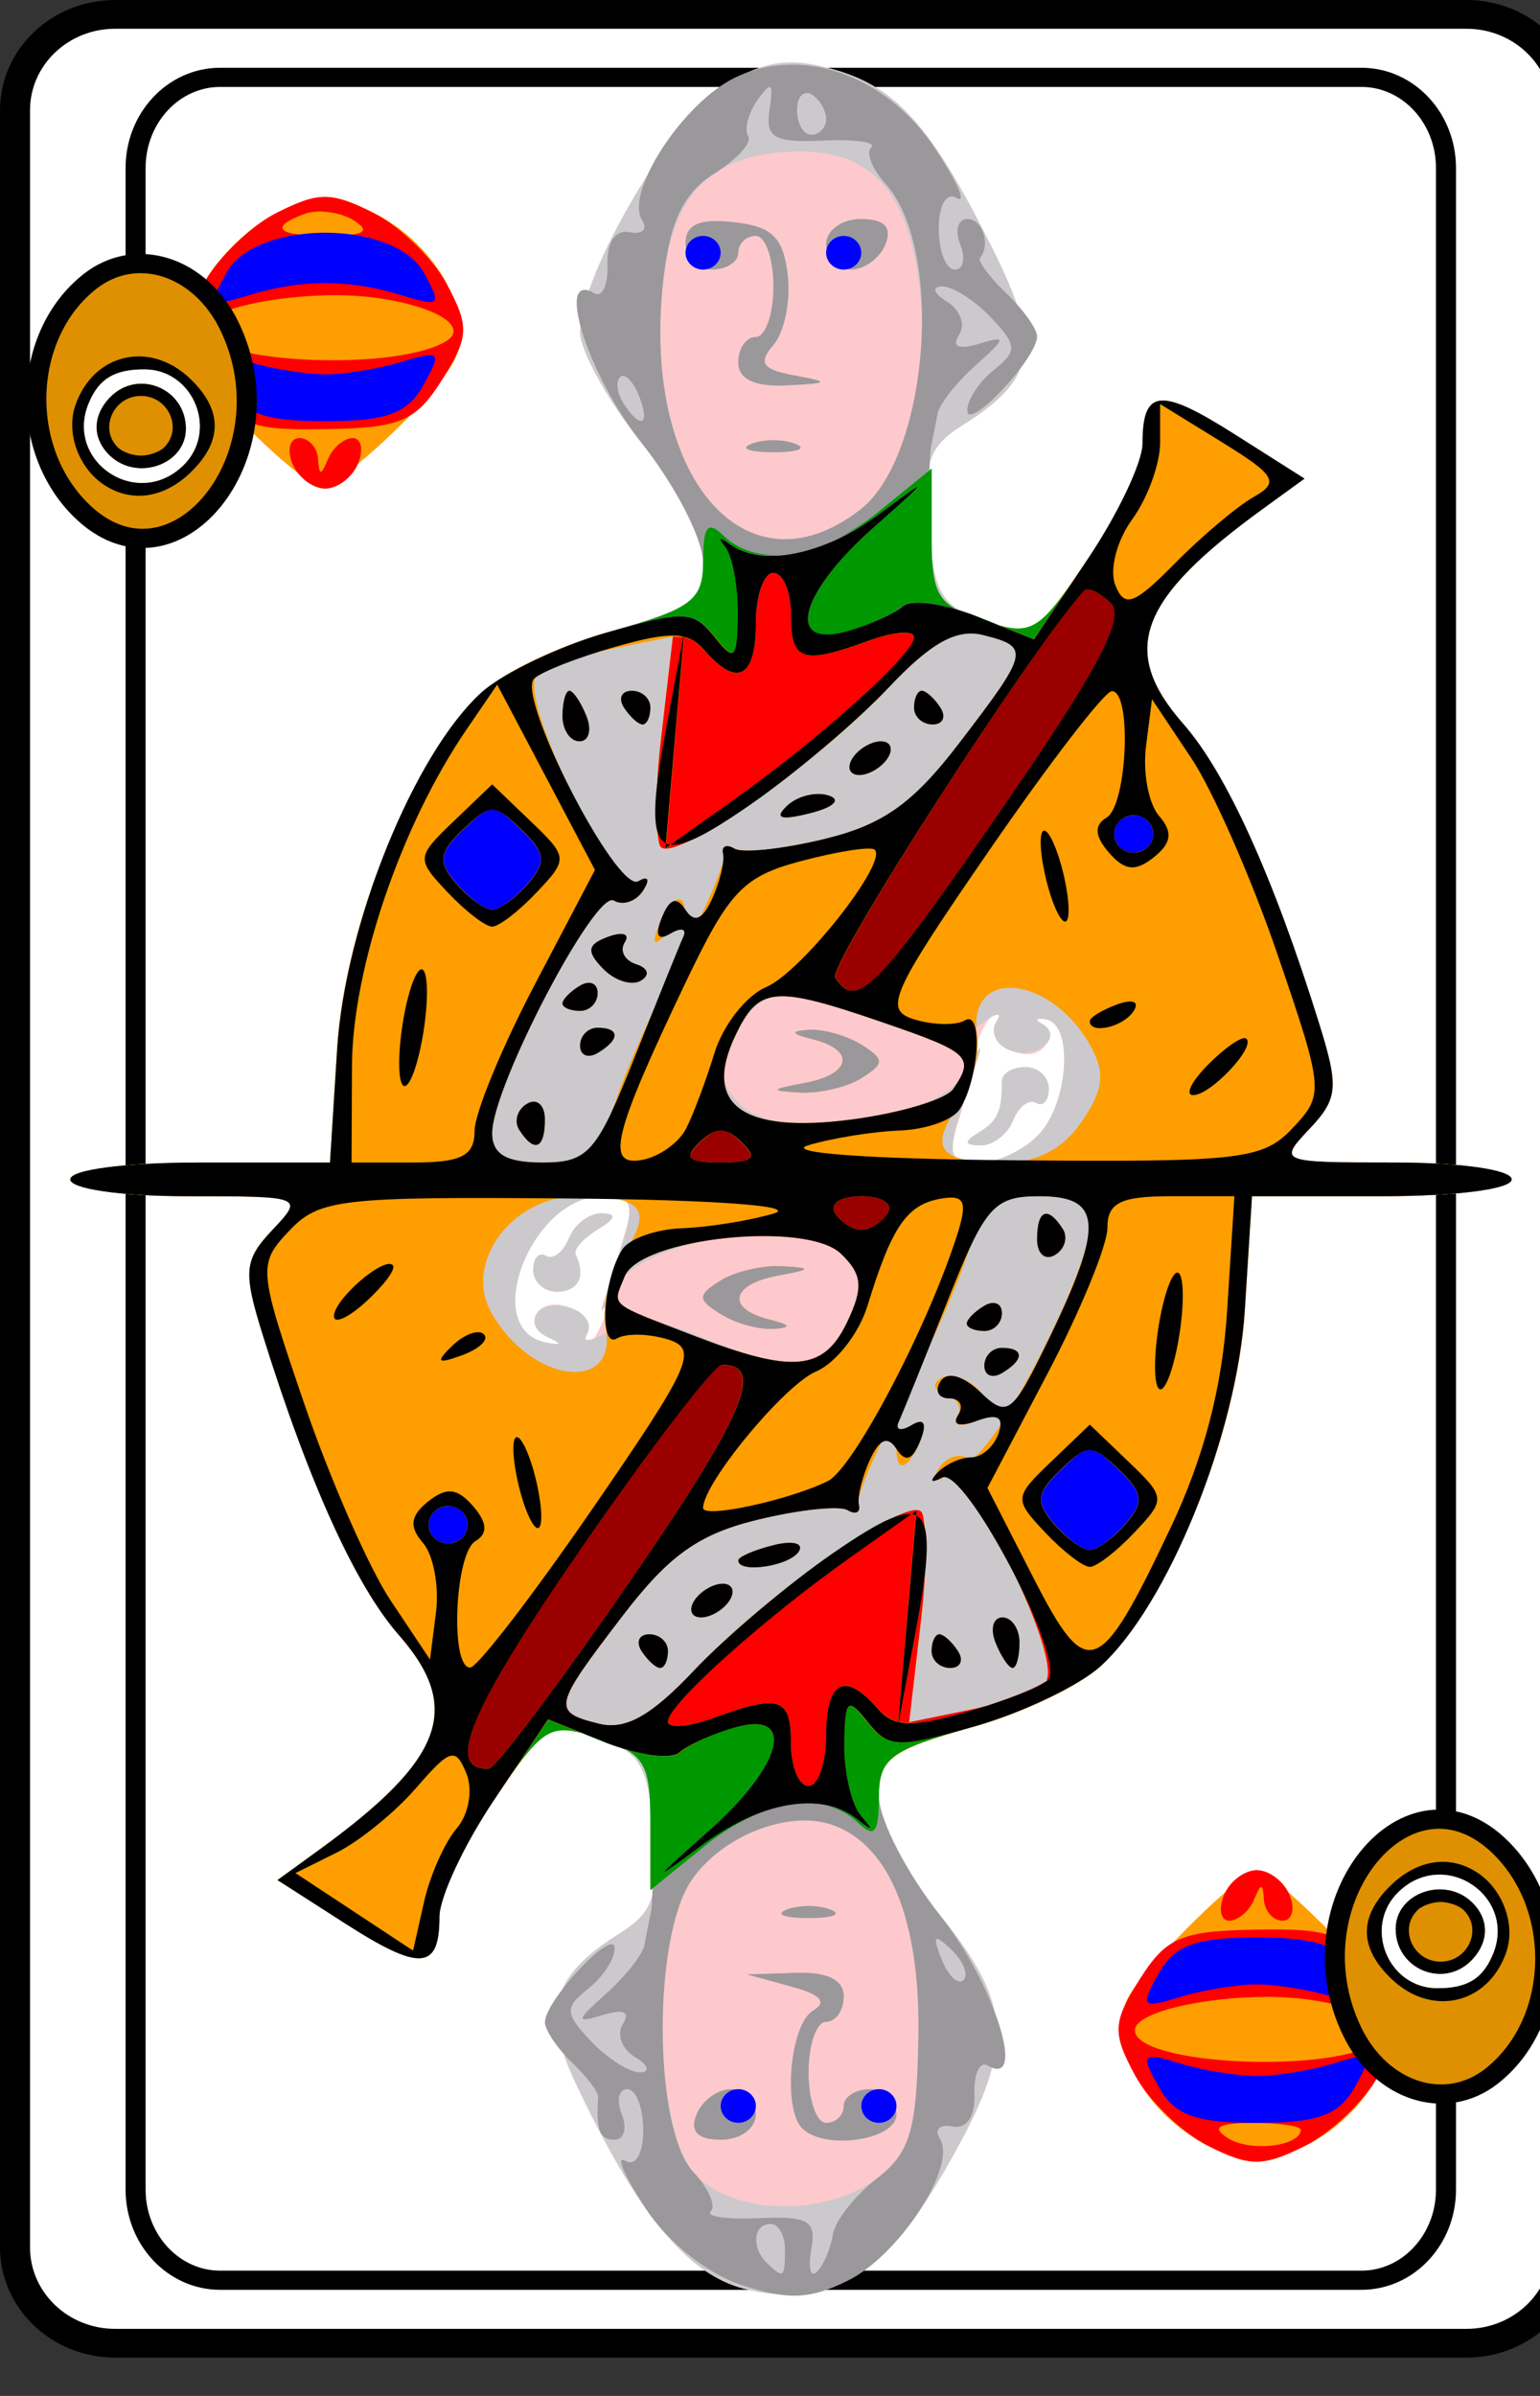 <?xml version="1.0" encoding="UTF-8" standalone="no"?>
<!-- Created with Inkscape (http://www.inkscape.org/) -->
<svg xmlns:dc="http://purl.org/dc/elements/1.1/" xmlns:cc="http://creativecommons.org/ns#" xmlns:rdf="http://www.w3.org/1999/02/22-rdf-syntax-ns#" xmlns:svg="http://www.w3.org/2000/svg" xmlns="http://www.w3.org/2000/svg" xmlns:xlink="http://www.w3.org/1999/xlink" version="1.1" width="180" height="280" viewBox="0 0 180 280" id="svg10047">
  <rect x="0" y="0" width="180" height="280" fill="#333333" stroke="none"/>
  <defs id="defs3059">

    <g id="cf">
      <path d="m 78.25,117.25 c 0,2.762 -2.238,5 -5,5 H 5.75 c -2.761,0 -5,-2.238 -5,-5 V 5.75 c 0,-2.762 2.239,-5 5,-5 h 67.5 c 2.762,0 5,2.238 5,5 v 111.5 z" id="path8383" style="fill:#ffffff;stroke:#000000;stroke-width:1.5"/>
      <path d="m 72.227,114.234 c 0,2.613 -1.89,4.73 -4.223,4.73 H 10.996 c -2.332,0 -4.223,-2.117 -4.223,-4.73 V 8.766 c 0,-2.613 1.891,-4.73 4.223,-4.73 h 57.008 c 2.333,0 4.223,2.117 4.223,4.73 V 114.234 z" id="path10068" style="fill:#ffffff;stroke:#000000;stroke-width:1"/>
    </g>
    <g id="indicator-background">
      <path d="M 4.984,32.578 C 1.871,29.325 2.109,23.445 5.466,20.686 c 2.299,-1.889 5.511,-0.817 6.967,2.325 3.119,6.731 -2.839,14.384 -7.448,9.568 z" id="path6341-2" style="stroke:#000000"/>
    </g>
    <g transform="matrix(0.346,0,0,0.346,-210.233,-105.528)" id="letter-o">
      <path d="m 626.117,395.406 c -3.643,-2.552 -5.451,-7.826 -4.094,-11.939 2.595,-7.863 10.759,-9.848 16.577,-4.03 4.73,4.73 4.73,9.47 0,14.2 -3.864,3.864 -8.545,4.528 -12.483,1.769 z m 11.428,-2.824 c 5.183,-5.183 1.601,-14.545 -5.566,-14.545 -4.261,0 -6.48,1.379 -7.956,4.942 -3.661,8.838 6.833,16.291 13.521,9.603 z m -10.545,-1.545 c -2.564,-2.564 -2.549,-6.034 0.039,-8.811 4.037,-4.333 10.961,-1.329 10.961,4.755 0,5.412 -7.046,8.01 -11,4.057 z m 7.8,-1.2 c 2.805,-2.805 0.692,-7.8 -3.3,-7.8 -3.992,0 -6.105,4.995 -3.3,7.8 0.66,0.66 2.145,1.2 3.3,1.2 1.155,0 2.64,-0.54 3.3,-1.2 z" id="path6213-9" style="fill:#000000"/>
      <path d="m 627,391.036 c -2.564,-2.564 -2.549,-6.034 0.039,-8.811 4.037,-4.333 10.961,-1.329 10.961,4.755 0,5.412 -7.046,8.01 -11,4.057 z m 10.545,1.545 c 5.183,-5.183 1.601,-14.545 -5.566,-14.545 -4.261,0 -6.48,1.379 -7.956,4.942 -3.661,8.838 6.833,16.291 13.521,9.603 z" id="path6760" style="fill:#ffffff"/>
    </g>
    <g transform="translate(-0.975,-6)" id="itq">
      <use id="use8689" x="0" y="0" width="1027" height="615" xlink:href="#indicator-background"/>
      <use transform="translate(-0.25,0)" id="use8691" x="0" y="0" width="1027" height="615" xlink:href="#letter-o"/>
    </g>
    <g id="ibq">
      <use transform="matrix(-1,0,0,-1,79,123)" id="use8732" x="0" y="0" width="1027" height="615" xlink:href="#itq"/>
    </g>
  <g id="queen_diamond">
    <use id="use9979" x="869" y="123" width="1027" height="615" xlink:href="#cf"/>
    <use transform="matrix(0.878,0,0,0.879,869,123)" id="use9981" x="0" y="0" width="1027" height="615" xlink:href="#def_queen_diamond"/>
    <use id="use9983" style="fill:#df9000" x="869" y="123" width="1027" height="615" xlink:href="#itq"/>
    <use id="use9985" style="fill:#df9000" x="869" y="123" width="1027" height="615" xlink:href="#ibq"/>
  </g>
    <g id="def_queen_diamond">
  <path d="m 42.326,135.843 c -3.253,-0.882 -6.081,-4.481 -9.565,-12.173 -1.942,-4.288 -1.359,-6.392 2.466,-8.898 1.964,-1.287 2.254,-2.193 1.945,-6.077 -0.316,-3.975 -0.731,-4.693 -3.21,-5.557 -2.689,-0.937 -3.016,-0.729 -5.904,3.773 C 26.376,109.531 25,112.573 25,113.671 c 0,3.251 -0.997,3.36 -5.216,0.567 l -3.998,-2.646 2.357,-1.785 c 7.116,-5.389 8.196,-8.428 4.539,-12.773 -2.451,-2.913 -5.121,-9.057 -7.728,-17.781 -1.131,-3.784 -1.071,-4.466 0.544,-6.25 C 17.294,71.018 17.25,71 10.655,71 6.885,71 4,70.566 4,70 4,69.424 7.129,69 11.387,69 l 7.387,0 0.401,-6.75 C 19.603,55.066 23.282,45.457 27.206,41.281 28.356,40.057 31.705,38.356 34.648,37.5 39.299,36.148 40,35.612 40,33.412 40,32.019 38.425,28.817 36.5,26.296 34.575,23.775 33,20.81 33,19.706 33,16.263 38.363,6.788 41.352,4.951 c 2.192,-1.347 3.579,-1.544 5.996,-0.851 3.651,1.047 5.628,3.362 9.137,10.698 2.771,5.792 2.458,7.699 -1.712,10.431 -1.964,1.287 -2.254,2.193 -1.945,6.077 0.316,3.975 0.731,4.693 3.21,5.557 2.689,0.937 3.016,0.729 5.904,-3.773 C 63.624,30.469 65,27.427 65,26.329 c 0,-3.251 0.997,-3.36 5.216,-0.567 l 3.998,2.646 -2.357,1.785 c -7.116,5.389 -8.196,8.428 -4.539,12.773 2.451,2.913 5.121,9.057 7.728,17.781 1.131,3.784 1.071,4.466 -0.544,6.25 C 72.706,68.982 72.75,69 79.345,69 83.115,69 86,69.434 86,70 c 0,0.576 -3.129,1 -7.387,1 l -7.387,0 -0.401,6.75 c -0.427,7.184 -4.107,16.793 -8.03,20.969 -1.15,1.224 -4.499,2.925 -7.442,3.781 C 50.701,103.852 50,104.388 50,106.588 c 0,1.393 1.614,4.643 3.587,7.222 4.174,5.458 4.159,7.904 -0.098,15.466 -3.241,5.757 -6.682,7.781 -11.162,6.566 z M 31.244,79.336 c -0.691,-0.279 -1.014,-0.898 -0.718,-1.377 0.806,-1.305 3.567,0.069 2.808,1.397 -0.36,0.63 -0.273,0.799 0.193,0.375 0.466,-0.424 0.951,-1.549 1.078,-2.5 C 34.732,76.278 35.151,74.487 35.535,73.25 36.098,71.435 35.847,71 34.239,71 c -1.097,0 -2.592,0.72 -3.323,1.601 -2.398,2.889 -2.208,7.475 0.302,7.32 1.011,-0.062 1.017,-0.186 0.025,-0.585 z m -0.91,-3.958 c 0,-0.709 0.328,-1.087 0.729,-0.839 0.401,0.248 0.987,-0.222 1.302,-1.044 0.315,-0.822 1.15,-1.487 1.855,-1.479 0.893,0.011 0.827,0.303 -0.219,0.964 -0.825,0.522 -1.387,1.19 -1.25,1.485 0.601,1.289 0.151,2.203 -1.083,2.203 -0.733,0 -1.333,-0.58 -1.333,-1.289 z M 59.171,67.25 C 60.825,65.295 61.046,60.769 59.5,60.504 c -0.55,-0.094 -0.66,0.017 -0.244,0.248 0.416,0.23 0.514,0.811 0.218,1.29 -0.806,1.305 -3.567,-0.069 -2.808,-1.397 0.36,-0.63 0.273,-0.799 -0.193,-0.375 -0.466,0.424 -0.951,1.549 -1.078,2.5 -0.127,0.951 -0.545,2.742 -0.93,3.98 -0.561,1.806 -0.311,2.25 1.263,2.25 1.079,0 2.628,-0.787 3.442,-1.75 z M 55.655,67.235 C 56.763,66.529 57,65.988 57,64.167 c 0,-0.458 0.6,-0.833 1.333,-0.833 0.733,0 1.333,0.58 1.333,1.289 0,0.709 -0.328,1.087 -0.729,0.839 -0.401,-0.248 -0.987,0.222 -1.302,1.044 -0.315,0.822 -1.15,1.487 -1.855,1.479 -0.927,-0.011 -0.963,-0.218 -0.127,-0.75 z" id="path5759" style="fill:#fec9cc"/>
  <path d="m 42.326,135.843 c -3.253,-0.882 -6.081,-4.481 -9.565,-12.173 -1.942,-4.288 -1.359,-6.392 2.466,-8.898 1.964,-1.287 2.254,-2.193 1.945,-6.077 -0.316,-3.975 -0.731,-4.693 -3.21,-5.557 -2.689,-0.937 -3.016,-0.729 -5.904,3.773 C 26.376,109.531 25,112.573 25,113.671 c 0,3.251 -0.997,3.36 -5.216,0.567 l -3.998,-2.646 2.357,-1.785 c 7.116,-5.389 8.196,-8.428 4.539,-12.773 -2.451,-2.913 -5.121,-9.057 -7.728,-17.781 -1.131,-3.784 -1.071,-4.466 0.544,-6.25 C 17.294,71.018 17.25,71 10.655,71 6.885,71 4,70.566 4,70 4,69.424 7.129,69 11.387,69 l 7.387,0 0.401,-6.75 C 19.603,55.066 23.282,45.457 27.206,41.281 28.356,40.057 31.705,38.356 34.648,37.5 39.299,36.148 40,35.612 40,33.412 40,32.019 38.425,28.817 36.5,26.296 34.575,23.775 33,20.81 33,19.706 33,16.263 38.363,6.788 41.352,4.951 c 2.192,-1.347 3.579,-1.544 5.996,-0.851 3.651,1.047 5.628,3.362 9.137,10.698 2.771,5.792 2.458,7.699 -1.712,10.431 -1.964,1.287 -2.254,2.193 -1.945,6.077 0.316,3.975 0.731,4.693 3.21,5.557 2.689,0.937 3.016,0.729 5.904,-3.773 C 63.624,30.469 65,27.427 65,26.329 c 0,-3.251 0.997,-3.36 5.216,-0.567 l 3.998,2.646 -2.357,1.785 c -7.116,5.389 -8.196,8.428 -4.539,12.773 2.451,2.913 5.121,9.057 7.728,17.781 1.131,3.784 1.071,4.466 -0.544,6.25 C 72.706,68.982 72.75,69 79.345,69 83.115,69 86,69.434 86,70 c 0,0.576 -3.129,1 -7.387,1 l -7.387,0 -0.401,6.75 c -0.427,7.184 -4.107,16.793 -8.03,20.969 -1.15,1.224 -4.499,2.925 -7.442,3.781 -4.65,1.352 -5.352,1.888 -5.352,4.088 0,1.393 1.614,4.643 3.587,7.222 4.174,5.458 4.159,7.904 -0.098,15.466 -3.241,5.757 -6.682,7.781 -11.162,6.566 z m 7.634,-6.609 c 1.823,-1.476 2.199,-2.86 2.283,-8.413 0.103,-6.798 -1.613,-11.257 -4.804,-12.482 -2.498,-0.959 -6.349,0.593 -8.099,3.264 -2.33,3.556 -2.175,14.818 0.241,17.487 2.189,2.419 7.478,2.492 10.379,0.143 z M 39.638,125.5 c 0.317,-0.825 1.202,-1.5 1.969,-1.5 0.766,0 1.393,0.675 1.393,1.5 0,0.825 -0.885,1.5 -1.969,1.5 -1.339,0 -1.785,-0.48 -1.393,-1.5 z m 6.028,0.833 c -1.143,-1.143 -0.73,-6.176 0.573,-6.982 0.844,-0.522 0.445,-0.988 -1.25,-1.459 L 42.5,117.199 l 2.75,-0.1 c 1.822,-0.066 2.75,0.406 2.75,1.4 0,0.825 -0.45,1.5 -1,1.5 -0.55,0 -1,1.35 -1,3 0,1.65 0.45,3 1,3 0.55,0 1,-0.45 1,-1 0,-0.55 0.675,-1 1.5,-1 0.825,0 1.5,0.675 1.5,1.5 0,1.514 -4.024,2.142 -5.333,0.833 z M 44.75,113.338 c 0.688,-0.277 1.812,-0.277 2.5,0 0.688,0.277 0.125,0.504 -1.25,0.504 -1.375,0 -1.938,-0.227 -1.25,-0.504 z M 48.199,78.463 C 49.133,76.413 49.063,75.635 47.836,74.408 45.55,72.121 36.593,73.495 35.07,76.365 34.089,78.215 34.024,78.233 34.583,76.5 36.265,71.279 36.249,71 34.272,71 30.268,71 27.31,78.831 31,79.662 c 0.917,0.206 1.012,0.11 0.244,-0.248 -1.732,-0.807 -0.53,-2.462 1.283,-1.766 0.804,0.309 1.193,0.997 0.863,1.53 -0.329,0.533 0.236,0.455 1.256,-0.174 1.435,-0.885 2.647,-0.797 5.355,0.387 4.986,2.18 6.88,1.965 8.199,-0.928 z M 41,77.985 c -1.333,-0.875 -1.333,-1.094 0,-1.969 0.825,-0.542 2.4,-0.93 3.5,-0.864 1.725,0.104 1.691,0.18 -0.25,0.554 -2.679,0.516 -2.956,1.963 -0.5,2.605 1.24,0.324 1.313,0.487 0.25,0.558 -0.825,0.055 -2.175,-0.342 -3,-0.884 z M 30.333,75.377 c 0,-0.709 0.328,-1.087 0.729,-0.839 0.401,0.248 0.987,-0.222 1.302,-1.044 0.315,-0.822 1.15,-1.487 1.855,-1.479 0.893,0.011 0.827,0.303 -0.219,0.964 -0.825,0.522 -1.387,1.19 -1.25,1.485 0.601,1.289 0.151,2.203 -1.083,2.203 -0.733,0 -1.333,-0.58 -1.333,-1.289 z M 59.171,67.25 c 1.654,-1.955 1.875,-6.481 0.329,-6.746 -0.55,-0.094 -0.66,0.017 -0.244,0.248 1.337,0.741 -0.268,2.181 -1.783,1.599 -0.804,-0.309 -1.153,-1.076 -0.776,-1.706 0.377,-0.63 -0.07,-0.532 -0.994,0.218 -1.427,1.157 -2.29,1.119 -5.712,-0.25 -5.481,-2.193 -6.839,-2.04 -8.19,0.924 -0.934,2.05 -0.864,2.828 0.363,4.056 2.286,2.286 11.243,0.913 12.766,-1.958 0.981,-1.85 1.046,-1.868 0.488,-0.135 -1.682,5.221 -1.666,5.5 0.311,5.5 1.079,0 2.628,-0.787 3.442,-1.75 z M 55.655,67.235 C 56.763,66.529 57,65.988 57,64.167 c 0,-0.458 0.6,-0.833 1.333,-0.833 0.733,0 1.333,0.58 1.333,1.289 0,0.709 -0.328,1.087 -0.729,0.839 -0.401,-0.248 -0.987,0.222 -1.302,1.044 -0.315,0.822 -1.15,1.487 -1.855,1.479 -0.927,-0.011 -0.963,-0.218 -0.127,-0.75 z M 45.75,64.294 c 2.679,-0.516 2.956,-1.963 0.5,-2.605 -1.24,-0.324 -1.313,-0.487 -0.25,-0.558 0.825,-0.055 2.175,0.342 3,0.884 1.333,0.875 1.333,1.094 0,1.969 -0.825,0.542 -2.4,0.93 -3.5,0.864 -1.725,-0.104 -1.691,-0.18 0.25,-0.554 z M 48.939,30.25 C 51.575,28.114 52.984,22.389 52.27,16.722 51.595,11.372 49.536,9 45.568,9 40.688,9 38.344,11.253 37.751,16.514 36.433,28.212 42.404,35.544 48.939,30.25 z M 42.75,26.338 c 0.688,-0.277 1.812,-0.277 2.5,0 0.688,0.277 0.125,0.504 -1.25,0.504 -1.375,0 -1.938,-0.227 -1.25,-0.504 z M 42,21.5 c 0,-0.825 0.45,-1.5 1,-1.5 0.55,0 1,-1.35 1,-3 0,-1.65 -0.45,-3 -1,-3 -0.55,0 -1,0.45 -1,1 0,0.55 -0.675,1 -1.5,1 -0.825,0 -1.5,-0.705 -1.5,-1.566 0,-1.119 0.786,-1.476 2.75,-1.25 2.177,0.25 2.817,0.903 3.072,3.127 0.177,1.546 -0.187,3.424 -0.808,4.173 -0.891,1.073 -0.641,1.456 1.178,1.803 2.051,0.392 2.002,0.456 -0.442,0.577 C 42.912,22.955 42,22.503 42,21.5 z m 5,-7 c 0,-0.825 0.885,-1.5 1.969,-1.5 1.339,0 1.785,0.48 1.393,1.5 C 50.045,15.325 49.159,16 48.393,16 47.627,16 47,15.325 47,14.5 z" id="path5757" style="fill:#ccc9cc"/>
  <path d="m 34.058,103.17 c -2.809,-0.979 -3.08,-0.811 -6,3.74 C 26.376,109.531 25,112.573 25,113.671 c 0,3.251 -0.997,3.36 -5.216,0.567 l -3.998,-2.646 2.357,-1.785 c 7.116,-5.389 8.196,-8.428 4.539,-12.773 -2.451,-2.913 -5.121,-9.057 -7.728,-17.781 -1.131,-3.784 -1.071,-4.466 0.544,-6.25 C 17.294,71.018 17.25,71 10.655,71 6.885,71 4,70.566 4,70 4,69.424 7.129,69 11.387,69 l 7.387,0 0.401,-6.75 c 0.427,-7.184 4.107,-16.793 8.03,-20.969 1.15,-1.224 4.499,-2.925 7.442,-3.781 l 21.294,-0.67 c 2.809,0.979 3.08,0.811 6,-3.74 C 63.624,30.469 65,27.427 65,26.329 c 0,-3.251 0.997,-3.36 5.216,-0.567 l 3.998,2.646 -2.357,1.785 c -7.116,5.389 -8.196,8.428 -4.539,12.773 2.451,2.913 5.121,9.057 7.728,17.781 1.131,3.784 1.071,4.466 -0.544,6.25 C 72.706,68.982 72.75,69 79.345,69 83.115,69 86,69.434 86,70 c 0,0.576 -3.129,1 -7.387,1 l -7.387,0 -0.401,6.75 c -0.427,7.184 -4.107,16.793 -8.03,20.969 -1.15,1.224 -4.499,2.925 -7.442,3.781 -4.65,1.352 -5.352,1.888 -5.352,4.088 -5.885,-1.344 -14.139,-2.995 -15.942,-3.418 z m 5.34,-3.925 c 4.161,-4.606 12.097,-10.417 12.997,-9.517 0.363,0.363 0.36,3.323 -0.008,6.577 l -0.669,5.916 3.392,-0.716 c 1.865,-0.394 3.814,-1.114 4.331,-1.6 1.214,-1.142 -4.4,-13.048 -5.757,-12.209 -0.56,0.346 -0.676,0.104 -0.267,-0.558 0.398,-0.644 1.148,-0.909 1.666,-0.589 C 56.131,87.199 61.998,75.496 62,72.75 62,71.482 61.195,71 59.078,71 c -2.495,0 -3.1,0.549 -4.137,3.75 -0.668,2.062 -2.368,6 -3.778,8.75 -1.41,2.75 -2.462,5.371 -2.339,5.824 0.124,0.453 -0.151,0.592 -0.61,0.308 -0.459,-0.284 -2.764,-0.027 -5.121,0.572 -3.338,0.847 -5.034,2.106 -7.665,5.692 -3.912,5.331 -4.035,5.799 -1.679,6.415 0.963,0.252 1.864,0.51 2.003,0.573 0.139,0.064 1.779,-1.574 3.645,-3.639 z M 36.5,98 C 36.16,97.45 36.359,97 36.941,97 37.523,97 38,97.45 38,98 38,98.55 37.802,99 37.559,99 37.316,99 36.84,98.55 36.5,98 z M 53,98 c 0,-0.55 0.198,-1 0.441,-1 0.243,0 0.719,0.45 1.059,1 0.34,0.55 0.141,1 -0.441,1 C 53.477,99 53,98.55 53,98 z m 3.638,-0.5 C 56.322,96.675 56.499,96 57.031,96 57.564,96 58,96.675 58,97.5 58,98.325 57.823,99 57.607,99 57.391,99 56.955,98.325 56.638,97.5 z M 39.5,95 c 0.34,-0.55 1.068,-1 1.618,-1 0.55,0 0.722,0.45 0.382,1 -0.34,0.55 -1.068,1 -1.618,1 -0.55,0 -0.722,-0.45 -0.382,-1 z M 42,92.617 c 0,-0.211 0.901,-0.619 2.001,-0.907 1.101,-0.288 1.749,-0.115 1.441,0.383 C 44.904,92.964 42,93.406 42,92.617 z m 9,-6.558 c 0,-0.518 0.445,-1.216 0.989,-1.552 0.567,-0.35 0.735,0.051 0.393,0.941 C 51.717,87.18 51,87.497 51,86.059 z m 3.454,-1.985 c 0.307,-0.497 0.015,-1.084 -0.649,-1.305 -0.688,-0.229 -0.798,-0.651 -0.256,-0.98 0.523,-0.318 1.493,0.009 2.156,0.727 0.948,1.027 0.884,1.429 -0.302,1.884 -0.829,0.318 -1.256,0.172 -0.949,-0.325 z M 56,81.059 C 56,80.477 56.45,80 57,80 c 1.281,0 1.281,0.708 0,1.5 -0.55,0.34 -1,0.141 -1,-0.441 z m -1,-2.5 C 55,78.316 55.45,77.84 56,77.5 56.55,77.16 57,77.359 57,77.941 57,78.523 56.55,79 56,79 55.45,79 55,78.802 55,78.559 z m 4,-5 c 0,-1.757 0.6,-2.015 1.457,-0.628 0.316,0.512 0.118,1.214 -0.441,1.559 C 59.457,74.835 59,74.416 59,73.559 z M 34.446,78.718 C 34.221,77.549 34.68,75.611 35.466,74.411 37.186,71.786 36.585,71 32.856,71 c -3.702,0 -6.502,3.925 -4.915,6.89 2.265,4.232 7.283,4.87 6.504,0.827 z m 13.753,-0.254 c 0.934,-2.05 0.864,-2.828 -0.363,-4.056 -1.975,-1.975 -11.42,-0.933 -12.299,1.356 -0.692,1.804 -1.009,1.522 3.963,3.523 5.609,2.257 7.371,2.09 8.699,-0.824 z M 41,77.985 c -1.333,-0.875 -1.333,-1.094 0,-1.969 0.825,-0.542 2.4,-0.93 3.5,-0.864 1.725,0.104 1.691,0.18 -0.25,0.554 -2.679,0.516 -2.956,1.963 -0.5,2.605 1.24,0.324 1.313,0.487 0.25,0.558 -0.825,0.055 -2.175,-0.342 -3,-0.884 z M 35.059,65.25 c 0.668,-2.062 2.368,-6 3.778,-8.75 1.41,-2.75 2.462,-5.371 2.339,-5.824 -0.124,-0.453 0.151,-0.592 0.61,-0.308 0.459,0.284 2.764,0.027 5.121,-0.572 3.338,-0.847 5.034,-2.106 7.665,-5.692 3.992,-5.44 4.049,-5.708 1.358,-6.412 -1.51,-0.395 -2.97,0.454 -5.395,3.139 -4.105,4.544 -12.035,10.335 -12.929,9.442 -0.363,-0.363 -0.36,-3.323 0.008,-6.577 l 0.669,-5.916 -3.392,0.716 c -1.865,0.394 -3.814,1.114 -4.331,1.6 -1.214,1.142 4.4,13.048 5.757,12.209 0.56,-0.346 0.676,-0.104 0.267,0.558 -0.398,0.644 -1.148,0.909 -1.666,0.589 -1.05,-0.649 -6.918,11.053 -6.919,13.8 -5.7e-4,1.268 0.805,1.75 2.922,1.75 2.495,0 3.1,-0.549 4.137,-3.75 z M 29.543,67.069 C 29.226,66.557 29.425,65.856 29.984,65.51 30.543,65.165 31,65.584 31,66.441 c 0,1.757 -0.6,2.015 -1.457,0.628 z M 33,62.059 C 33,61.477 33.45,61 34,61 c 1.281,0 1.281,0.708 0,1.5 -0.55,0.34 -1,0.141 -1,-0.441 z m -1,-2.5 C 32,59.316 32.45,58.84 33,58.5 33.55,58.16 34,58.359 34,58.941 34,59.523 33.55,60 33,60 32.45,60 32,59.802 32,59.559 z m 2.295,-2.074 c -0.948,-1.027 -0.884,-1.429 0.302,-1.884 0.829,-0.318 1.256,-0.172 0.949,0.325 -0.307,0.497 -0.015,1.084 0.649,1.305 0.688,0.229 0.798,0.651 0.256,0.98 -0.523,0.318 -1.493,-0.009 -2.156,-0.727 z m 3.27,-2.778 c 0.376,-0.986 0.935,-1.541 1.243,-1.233 0.308,0.308 6.4e-4,1.115 -0.683,1.793 -0.988,0.98 -1.102,0.865 -0.56,-0.56 z m 7.204,-6.875 c 0.581,-0.581 1.647,-0.86 2.368,-0.619 0.749,0.25 0.296,0.703 -1.057,1.057 -1.663,0.435 -2.054,0.305 -1.312,-0.437 z M 48.5,45 c 0.34,-0.55 1.068,-1 1.618,-1 0.55,0 0.722,0.45 0.382,1 -0.34,0.55 -1.068,1 -1.618,1 -0.55,0 -0.722,-0.45 -0.382,-1 z M 32,42.5 c 0,-0.825 0.177,-1.5 0.393,-1.5 0.216,0 0.652,0.675 0.969,1.5 0.317,0.825 0.14,1.5 -0.393,1.5 C 32.436,44 32,43.325 32,42.5 z M 35.5,42 C 35.16,41.45 35.359,41 35.941,41 36.523,41 37,41.45 37,42 37,42.55 36.802,43 36.559,43 36.316,43 35.84,42.55 35.5,42 z M 52,42 c 0,-0.55 0.198,-1 0.441,-1 0.243,0 0.719,0.45 1.059,1 0.34,0.55 0.141,1 -0.441,1 C 52.477,43 52,42.55 52,42 z m 9.548,24.567 C 62.78,64.687 62.894,63.67 62.048,62.09 59.758,57.81 54.956,57.371 55.591,61.5 55.76,62.6 55.27,64.461 54.502,65.635 52.814,68.215 53.431,69 57.144,69 c 1.873,0 3.342,-0.811 4.404,-2.433 z M 54.235,64.629 c 1.228,-1.886 0.938,-2.172 -3.985,-3.936 -6.233,-2.234 -7.082,-2.155 -8.418,0.778 -1.871,4.107 0.402,5.821 6.598,4.978 2.789,-0.38 5.401,-1.198 5.805,-1.819 z M 45.75,64.294 c 2.679,-0.516 2.956,-1.963 0.5,-2.605 -1.24,-0.324 -1.313,-0.487 -0.25,-0.558 0.825,-0.055 2.175,0.342 3,0.884 1.333,0.875 1.333,1.094 0,1.969 -0.825,0.542 -2.4,0.93 -3.5,0.864 -1.725,-0.104 -1.691,-0.18 0.25,-0.554 z M 68.751,127.377 C 65.06,125.443 62.838,121.07 64.225,118.469 65.214,116.615 70.683,111 71.5,111 c 0.817,0 6.286,5.615 7.275,7.469 1.392,2.611 -0.85,7.002 -4.554,8.917 -2.373,1.227 -3.115,1.226 -5.471,-0.008 z M 15,26.316 c -4.231,-4.186 -5.015,-6.387 -3.391,-9.528 0.783,-1.515 2.66,-3.393 4.17,-4.174 2.373,-1.227 3.115,-1.226 5.471,0.008 3.691,1.934 5.912,6.307 4.525,8.908 -1.235,2.316 -6.592,7.516 -7.586,7.364 C 17.81,28.836 16.375,27.676 15,26.316 z" id="path5755" style="fill:#fe9e00"/>
  <path d="m 44.812,3.844 c -1.042,0.037 -2.069,0.286 -3.031,0.781 -2.95,1.517 -6.251,6.817 -5.25,8.438 0.338,0.547 0.01,0.87 -0.719,0.719 -0.797,-0.165 -1.295,0.582 -1.25,1.906 0.041,1.21 -0.297,1.999 -0.75,1.719 -2.279,-1.408 -0.373,4.867 2.688,8.875 1.875,2.455 3.421,5.554 3.5,7 0,-2.078 0.254,-2.402 1.188,-1.469 1.941,1.941 5.452,1.369 8.75,-1.406 L 52.875,27.938 c 0.019,-0.664 0.05,-1.219 0.094,-1.438 0.111,-0.55 0.283,-1.438 0.375,-1.969 0.092,-0.531 1.056,-1.816 2.156,-2.844 1.77,-1.654 1.782,-1.788 0.188,-1.281 -1.159,0.368 -1.562,0.176 -1.125,-0.531 0.374,-0.605 0.07,-1.489 -0.688,-1.969 C 53.117,17.426 52.991,17.008 53.594,17 c 0.602,-0.008 1.857,0.823 2.781,1.844 1.5,1.657 1.518,1.995 0.156,3.125 -0.839,0.696 -1.518,1.786 -1.5,2.406 0.037,1.255 3.969,-3.11 3.969,-4.406 0,-0.45 -0.787,-1.6 -1.75,-2.562 -0.963,-0.963 -1.637,-1.917 -1.5,-2.094 C 56.375,14.509 55.905,13 55.031,13 c -0.533,0 -0.723,0.675 -0.406,1.5 0.317,0.825 0.186,1.5 -0.312,1.5 -0.499,0 -0.906,-1.098 -0.906,-2.438 0,-1.405 0.441,-2.177 1.031,-1.812 C 55,12.098 54.468,10.833 53.281,8.938 51.182,5.583 47.938,3.732 44.812,3.844 z M 52.875,27.938 c -0.029,1.007 -0.039,2.343 0,3.719 0.039,1.369 0.127,2.308 0.344,3 C 53.035,33.994 53,33.093 53,31.812 l 0,-4 z m -9.156,-22.75 c 0.21,-0.11 0.208,0.318 0.062,1.312 -0.245,1.682 0.238,1.974 3.031,1.844 1.827,-0.085 3.066,0.09 2.75,0.406 -0.316,0.316 0.059,1.287 0.812,2.156 C 53.75,14.799 52.833,27.094 48.938,30.25 42.395,35.551 36.428,28.227 37.75,16.5 c 0.383,-3.395 1.145,-5.054 2.875,-6.188 1.295,-0.848 2.171,-1.84 1.938,-2.219 -0.234,-0.379 -0.005,-1.358 0.531,-2.156 0.291,-0.433 0.499,-0.684 0.625,-0.75 z m 2.125,0.344 c 0.1,-0.012 0.198,-0.008 0.312,0.062 C 46.615,5.877 47,6.545 47,7.062 47,7.58 46.615,8 46.156,8 c -0.458,0 -0.812,-0.668 -0.812,-1.469 0,-0.601 0.201,-0.963 0.5,-1 z M 48.969,13 C 47.886,13 47,13.675 47,14.5 c 0,0.103 0.013,0.215 0.031,0.312 C 47.123,14.356 47.517,14 48,14 c 0.55,0 1,0.45 1,1 0,0.504 -0.388,0.902 -0.875,0.969 C 48.215,15.989 48.31,16 48.406,16 49.172,16 50.058,15.325 50.375,14.5 50.767,13.48 50.308,13 48.969,13 z M 48.125,15.969 C 47.591,15.85 47.152,15.414 47.031,14.844 47.022,14.898 47,14.943 47,15 c 0,0.55 0.45,1 1,1 0.046,0 0.081,-0.025 0.125,-0.031 z M 40.5,13.125 c -1.05,0.058 -1.5,0.473 -1.5,1.312 0,0.133 0.032,0.252 0.062,0.375 C 39.158,14.36 39.52,14 40,14 c 0.55,0 1,0.45 1,1 0,0.483 -0.356,0.877 -0.812,0.969 C 40.285,15.99 40.397,16 40.5,16 c 0.825,0 1.5,-0.45 1.5,-1 0,-0.55 0.45,-1 1,-1 0.55,0 1,1.35 1,3 0,1.65 -0.45,3 -1,3 -0.55,0 -1,0.675 -1,1.5 0,1.003 0.912,1.466 2.75,1.375 2.444,-0.121 2.489,-0.202 0.438,-0.594 C 43.369,21.934 43.109,21.542 44,20.469 44.622,19.719 44.99,17.858 44.812,16.312 44.557,14.088 43.927,13.438 41.75,13.188 41.259,13.131 40.85,13.106 40.5,13.125 z m -1.438,1.688 C 39.049,14.879 39,14.93 39,15 c 0,0.55 0.45,1 1,1 0.057,0 0.102,-0.022 0.156,-0.031 -0.548,-0.13 -0.955,-0.589 -1.094,-1.156 z m -3.688,7.5 c 0.272,-0.072 0.684,0.414 0.969,1.156 0.676,1.762 0.111,2.064 -0.875,0.469 -0.363,-0.587 -0.45,-1.3 -0.188,-1.562 0.033,-0.033 0.055,-0.052 0.094,-0.062 z M 44,26.125 c -0.453,0 -0.906,0.08 -1.25,0.219 -0.688,0.277 -0.125,0.5 1.25,0.5 1.375,0 1.938,-0.223 1.25,-0.5 C 44.906,26.205 44.453,26.125 44,26.125 z m -4.094,8.281 c -0.026,0.127 -0.052,0.261 -0.094,0.375 0.039,-0.112 0.069,-0.25 0.094,-0.375 z M 53.875,35.75 c 0.151,0.148 0.293,0.282 0.5,0.406 -0.2,-0.121 -0.35,-0.261 -0.5,-0.406 z m -14.938,0.125 c -0.566,0.395 -1.403,0.744 -2.688,1.156 1.293,-0.411 2.123,-0.762 2.688,-1.156 z M 46,61.125 c -1.063,0.071 -0.99,0.238 0.25,0.562 2.456,0.642 2.179,2.078 -0.5,2.594 -1.941,0.374 -1.975,0.458 -0.25,0.562 1.1,0.066 2.675,-0.302 3.5,-0.844 1.333,-0.875 1.333,-1.125 0,-2 -0.825,-0.542 -2.175,-0.93 -3,-0.875 z M 44.5,75.156 C 43.4,75.09 41.825,75.458 41,76 c -1.333,0.875 -1.333,1.125 0,2 0.825,0.542 2.175,0.93 3,0.875 1.063,-0.071 0.99,-0.238 -0.25,-0.562 -2.456,-0.642 -2.179,-2.078 0.5,-2.594 1.941,-0.374 1.975,-0.458 0.25,-0.562 z m 9.25,27.812 c -1.293,0.411 -2.123,0.762 -2.688,1.156 0.566,-0.395 1.403,-0.744 2.688,-1.156 z m -18.125,0.875 c 0.2,0.121 0.35,0.261 0.5,0.406 -0.151,-0.148 -0.293,-0.282 -0.5,-0.406 z m 14.562,1.375 c -0.039,0.112 -0.069,0.25 -0.094,0.375 0.026,-0.127 0.052,-0.261 0.094,-0.375 z m -13.406,0.125 C 36.965,106.006 37,106.907 37,108.188 l 0,4 0.125,-0.125 c 0.029,-1.007 0.039,-2.343 0,-3.719 -0.039,-1.369 -0.127,-2.308 -0.344,-3 z m 0.344,6.719 c -0.019,0.664 -0.05,1.219 -0.094,1.438 -0.111,0.55 -0.283,1.438 -0.375,1.969 -0.092,0.531 -1.056,1.816 -2.156,2.844 -1.77,1.654 -1.782,1.788 -0.188,1.281 1.159,-0.368 1.562,-0.176 1.125,0.531 -0.374,0.605 -0.07,1.489 0.688,1.969 0.758,0.48 0.883,0.898 0.281,0.906 -0.602,0.008 -1.857,-0.823 -2.781,-1.844 -1.5,-1.657 -1.518,-1.995 -0.156,-3.125 0.839,-0.696 1.518,-1.786 1.5,-2.406 -0.037,-1.255 -3.969,3.11 -3.969,4.406 0,0.45 0.687,1.53 1.531,2.375 0.845,0.845 1.52,1.768 1.5,2.062 -0.131,1.965 0.084,2.531 0.938,2.531 0.533,0 0.723,-0.675 0.406,-1.5 -0.317,-0.825 -0.186,-1.5 0.312,-1.5 0.499,0 0.906,1.098 0.906,2.438 0,1.405 -0.441,2.177 -1.031,1.812 -0.562,-0.348 -0.03,0.917 1.156,2.812 1.264,2.019 3.526,3.896 5.469,4.562 2.624,0.901 3.868,0.862 6.031,-0.25 2.95,-1.517 6.251,-6.817 5.25,-8.438 -0.338,-0.547 -0.01,-0.87 0.719,-0.719 0.797,0.165 1.295,-0.582 1.25,-1.906 -0.041,-1.21 0.297,-1.999 0.75,-1.719 2.279,1.408 0.373,-4.867 -2.688,-8.875 -1.875,-2.455 -3.421,-5.554 -3.5,-7 0,2.078 -0.254,2.402 -1.188,1.469 -1.941,-1.941 -5.452,-1.369 -8.75,1.406 l -2.938,2.469 z m 8.25,-4 c 0.74,-0.052 1.438,0.042 2.062,0.281 3.191,1.224 4.916,5.671 4.812,12.469 -0.086,5.637 -0.447,6.939 -2.375,8.5 -1.25,1.013 -2.377,2.509 -2.5,3.344 -0.122,0.835 -0.538,1.825 -0.906,2.188 -0.369,0.362 -0.502,-0.244 -0.312,-1.344 0.292,-1.691 -0.16,-1.975 -2.969,-1.844 -1.827,0.085 -3.066,-0.09 -2.75,-0.406 0.316,-0.316 -0.133,-1.386 -1,-2.344 -2.266,-2.504 -2.33,-13.9 -0.094,-17.312 1.313,-2.003 3.812,-3.374 6.031,-3.531 z M 46,113.125 c -0.453,0 -0.906,0.08 -1.25,0.219 -0.688,0.277 -0.125,0.5 1.25,0.5 1.375,0 1.938,-0.223 1.25,-0.5 C 46.906,113.205 46.453,113.125 46,113.125 z m 7.375,1.969 c 0.136,0.048 0.38,0.257 0.75,0.625 0.683,0.678 0.995,1.505 0.688,1.812 -0.308,0.308 -0.874,-0.264 -1.25,-1.25 -0.339,-0.891 -0.415,-1.268 -0.188,-1.188 z m -8.125,2 -2.75,0.094 2.5,0.719 c 1.695,0.472 2.094,0.916 1.25,1.438 -1.303,0.805 -1.737,5.857 -0.594,7 C 46.965,127.653 51,127.014 51,125.5 51,125.397 50.989,125.285 50.969,125.188 50.877,125.644 50.483,126 50,126 c -0.55,0 -1,-0.45 -1,-1 0,-0.483 0.356,-0.877 0.812,-0.969 C 49.715,124.011 49.603,124 49.5,124 c -0.825,0 -1.5,0.45 -1.5,1 0,0.55 -0.45,1 -1,1 -0.55,0 -1,-1.35 -1,-3 0,-1.65 0.45,-3 1,-3 0.55,0 1,-0.675 1,-1.5 0,-0.994 -0.928,-1.472 -2.75,-1.406 z M 41.594,124 c -0.766,0 -1.652,0.675 -1.969,1.5 -0.392,1.02 0.067,1.5 1.406,1.5 C 42.114,127 43,126.325 43,125.5 43,125.397 42.987,125.285 42.969,125.188 42.877,125.644 42.483,126 42,126 c -0.55,0 -1,-0.45 -1,-1 0,-0.504 0.388,-0.902 0.875,-0.969 -0.09,-0.02 -0.185,-0.031 -0.281,-0.031 z m 0.281,0.031 c 0.534,0.118 0.973,0.554 1.094,1.125 0.009,-0.054 0.031,-0.1 0.031,-0.156 0,-0.55 -0.45,-1 -1,-1 -0.046,0 -0.081,0.025 -0.125,0.031 z M 50,124 c -0.057,0 -0.102,0.022 -0.156,0.031 0.561,0.127 0.998,0.564 1.125,1.125 0.009,-0.054 0.031,-0.1 0.031,-0.156 0,-0.55 -0.45,-1 -1,-1 z m -6.156,8 c 0.458,0 0.812,0.675 0.812,1.5 0,1.699 -0.073,1.771 -1,0.844 C 42.724,133.412 42.845,132 43.844,132 z" id="path5753" style="fill:#9b989b"/>
  <path d="m 18.469,11.688 c -0.777,0.001 -1.541,0.32 -2.719,0.938 -1.499,0.785 -3.389,2.705 -4.188,4.25 -1.303,2.52 -1.263,3.108 0.344,5.75 1.604,2.637 2.304,2.926 6.656,2.844 4.229,-0.079 5.09,-0.452 6.594,-2.938 1.545,-2.554 1.551,-3.171 0.25,-5.688 -0.8,-1.548 -2.678,-3.438 -4.188,-4.219 -1.186,-0.614 -1.973,-0.939 -2.75,-0.938 z m -0.5,0.875 c 0.695,-0.049 1.544,0.132 2.125,0.5 1.026,0.649 0.658,0.926 -1.344,0.938 -2.986,0.017 -3.521,-0.501 -1.406,-1.312 0.184,-0.071 0.393,-0.109 0.625,-0.125 z m 0.438,4.969 c 1.144,-0.034 2.282,0.025 3.281,0.188 3.347,0.543 5.041,1.767 3.594,2.594 -3.14,1.794 -13.602,1.193 -13.719,-0.781 -0.06,-1.013 3.411,-1.897 6.844,-2 z m -1.375,8.469 c -0.533,0 -0.723,0.675 -0.406,1.5 0.317,0.825 1.168,1.5 1.875,1.5 0.707,0 1.558,-0.675 1.875,-1.5 0.317,-0.825 0.174,-1.5 -0.312,-1.5 -0.487,0 -1.129,0.562 -1.406,1.25 -0.404,1 -0.499,1 -0.562,0 -0.043,-0.688 -0.53,-1.25 -1.062,-1.25 z m 26.969,8 c -0.55,0 -1,1.35 -1,3 0,3.233 -1.07,3.838 -2.906,1.625 -0.35,-0.421 -0.715,-0.689 -1.188,-0.812 l -0.5,6.094 -0.5,6.125 c 0.086,0.043 0.175,0.082 0.281,0.094 l 3.5,-2.594 C 46.653,43.858 52,38.833 52,37.844 52,37.415 50.848,37.495 49.438,38.031 45.635,39.477 45,39.253 45,36.5 c 0,-1.375 -0.45,-2.5 -1,-2.5 z m -5.812,16.125 -0.312,0.219 0.031,-0.312 c -0.244,-0.122 -0.402,-0.367 -0.5,-0.75 0.043,0.505 0.08,0.892 0.188,1 0.216,0.216 0.866,0.015 1.75,-0.438 -0.473,0.208 -0.854,0.315 -1.156,0.281 z m -0.781,-0.844 c -0.054,-0.627 -0.077,-1.531 -0.031,-2.562 -0.115,1.126 -0.11,2.015 0.031,2.562 z m -0.031,-2.562 c 0.105,-1.021 0.286,-2.213 0.562,-3.75 l 0.938,-5.156 -0.594,-0.031 -0.656,5.906 c -0.123,1.089 -0.209,2.094 -0.25,3.031 z m 5.5,0.875 c -1.304,0.952 -2.504,1.73 -3.438,2.219 0.799,-0.366 1.827,-1.045 3.156,-2 0.087,-0.063 0.192,-0.153 0.281,-0.219 z m 10.875,40.062 c 0.745,0.066 2.375,2.633 3.75,5.375 -1.347,-2.802 -2.957,-5.4 -3.75,-5.375 z m -1.594,1.969 c -0.311,-0.016 -0.843,0.195 -1.5,0.531 0.473,-0.208 0.854,-0.315 1.156,-0.281 l 0.312,-0.219 -0.031,0.312 c 0.244,0.122 0.402,0.367 0.5,0.75 -0.043,-0.505 -0.08,-0.892 -0.188,-1 -0.056,-0.056 -0.141,-0.088 -0.25,-0.094 z m 0.438,1.094 c 0.054,0.627 0.077,1.531 0.031,2.562 0.115,-1.126 0.11,-2.015 -0.031,-2.562 z m 0.031,2.562 c -0.105,1.021 -0.286,2.213 -0.562,3.75 l -0.938,5.156 c 0.785,0.193 1.89,0.014 3.844,-0.562 0.43,-0.127 0.837,-0.267 1.25,-0.406 -0.368,0.101 -0.751,0.202 -1.125,0.281 l -3.375,0.719 0.656,-5.906 c 0.123,-1.089 0.209,-2.094 0.25,-3.031 z m 3.594,7.937 c 1.47,-0.401 2.806,-0.924 3.219,-1.312 0.03,-0.029 0.04,-0.085 0.062,-0.125 -0.426,0.339 -1.732,0.914 -3.281,1.437 z m -4.125,-11.25 c -0.086,-0.043 -0.175,-0.082 -0.281,-0.094 l -3.5,2.594 c -4.965,3.673 -10.312,8.698 -10.312,9.687 0,0.428 1.152,0.349 2.562,-0.188 3.803,-1.446 4.438,-1.222 4.438,1.531 0,1.375 0.45,2.5 1,2.5 0.55,0 1,-1.35 1,-3 0,-3.233 1.07,-3.838 2.906,-1.625 0.35,0.421 0.715,0.689 1.188,0.812 l 0.5,-6.094 z m -1.531,0.219 c -0.447,0.205 -0.985,0.542 -1.594,0.938 0.582,-0.378 1.126,-0.692 1.594,-0.938 z m 7.344,3.688 c 1.158,2.562 1.983,5.098 1.625,5.875 0.017,-0.015 0.08,-0.018 0.094,-0.031 0.5,-0.5 -0.441,-3.152 -1.719,-5.844 z m -19.312,6.219 c -1.925,1.955 -3.21,2.564 -4.531,2.219 -1.346,-0.352 -1.989,-0.602 -1.812,-1.438 -0.225,0.86 0.322,1.13 1.5,1.438 0.963,0.252 1.861,0.499 2,0.562 0.116,0.053 1.371,-1.196 2.844,-2.781 z M 32.25,100.875 c 0.054,-0.205 0.137,-0.47 0.281,-0.75 -0.151,0.294 -0.237,0.541 -0.281,0.75 z M 71.5,111 c -0.707,0 -1.558,0.675 -1.875,1.5 -0.317,0.825 -0.174,1.5 0.312,1.5 0.487,0 1.129,-0.562 1.406,-1.25 0.404,-1 0.499,-1 0.562,0 0.043,0.688 0.53,1.25 1.062,1.25 0.533,0 0.723,-0.675 0.406,-1.5 C 73.058,111.675 72.207,111 71.5,111 z m -0.062,3.531 c -4.229,0.08 -5.09,0.452 -6.594,2.938 -1.543,2.551 -1.577,3.182 -0.281,5.688 0.798,1.543 2.689,3.433 4.188,4.219 2.356,1.234 3.096,1.227 5.469,0 1.51,-0.781 3.417,-2.669 4.219,-4.219 1.308,-2.53 1.264,-3.137 -0.344,-5.781 -1.604,-2.637 -2.304,-2.926 -6.656,-2.844 z m -0.031,4 c 1.144,-0.034 2.282,0.025 3.281,0.188 3.347,0.543 5.041,1.767 3.594,2.594 -3.14,1.794 -13.602,1.193 -13.719,-0.781 -0.06,-1.013 3.411,-1.897 6.844,-2 z M 71.25,126 c 1.512,-0.008 2.75,0.19 2.75,0.406 0,0.971 -2.82,1.337 -4.094,0.531 C 68.881,126.288 69.249,126.011 71.25,126 z" id="path5751-4-9" style="fill:#fe0000"/>
  <path d="m 53,27.812 -3.062,2.594 c -0.825,0.694 -1.679,1.244 -2.5,1.656 0.906,-0.422 1.849,-0.953 2.75,-1.656 2.814,-2.195 2.734,-2.075 -0.438,0.844 -4.308,3.964 -5.112,7.31 -1.5,6.219 1.238,-0.374 2.623,-1.064 3.094,-1.5 0.371,-0.344 1.63,-0.24 3.031,0.188 C 53.183,35.443 53,34.451 53,31.812 l 0,-4 z m -12.594,3.5 C 40.1,31.363 40,31.982 40,33.281 c 0,2.369 -0.598,2.839 -5.344,4.219 4.242,-1.27 4.836,-1.25 6,0.281 1.15,1.514 1.284,1.366 1.312,-1.344 0.018,-1.677 -0.306,-3.478 -0.719,-4 -0.412,-0.522 -0.335,-0.6 0.188,-0.188 0.769,0.607 1.847,0.811 3.062,0.688 -1.295,0.083 -2.463,-0.276 -3.312,-1.125 -0.35,-0.35 -0.598,-0.53 -0.781,-0.5 z m 5.969,1.219 c -0.254,0.088 -0.503,0.156 -0.75,0.219 0.245,-0.061 0.499,-0.129 0.75,-0.219 z m 14.531,2.156 c -1.701,2.534 -2.362,2.912 -4.031,2.438 l 1.938,0.812 2.094,-3.25 z M 56.875,37.125 55.531,36.562 c -0.362,-0.151 -0.739,-0.265 -1.094,-0.375 0.389,0.224 0.881,0.441 1.5,0.656 0.351,0.122 0.656,0.201 0.938,0.281 z m -22.406,0.438 c -0.678,0.204 -1.379,0.445 -2.062,0.719 0.694,-0.28 1.393,-0.517 2.062,-0.719 z M 30.25,39.25 c -0.873,0.444 -1.622,0.906 -2.219,1.344 0.586,-0.423 1.353,-0.905 2.219,-1.344 z m -3.125,2.156 c -0.218,0.223 -0.439,0.457 -0.656,0.719 0.209,-0.26 0.445,-0.489 0.656,-0.719 z M 26.469,42.125 c -0.726,0.875 -1.437,1.958 -2.125,3.188 0.678,-1.2 1.397,-2.283 2.125,-3.188 z m -2.125,3.188 c -0.226,0.404 -0.438,0.817 -0.656,1.25 0.217,-0.425 0.43,-0.85 0.656,-1.25 z m -0.656,1.25 c -0.211,0.418 -0.423,0.841 -0.625,1.281 0.207,-0.447 0.408,-0.856 0.625,-1.281 z m -3.156,8.219 c -0.142,0.509 -0.284,1.023 -0.406,1.531 0.123,-0.513 0.264,-1.018 0.406,-1.531 z m -1.062,4.688 c -0.149,0.958 -0.228,1.883 -0.281,2.781 0.054,-0.888 0.133,-1.831 0.281,-2.781 z M 70.812,77.75 c -0.054,0.888 -0.133,1.831 -0.281,2.781 0.149,-0.958 0.228,-1.883 0.281,-2.781 z m -0.938,5.938 c -0.123,0.513 -0.264,1.018 -0.406,1.531 0.142,-0.509 0.284,-1.023 0.406,-1.531 z m -2.938,8.469 c -0.207,0.447 -0.408,0.856 -0.625,1.281 0.211,-0.418 0.423,-0.841 0.625,-1.281 z m -0.625,1.281 c -0.217,0.425 -0.43,0.85 -0.656,1.25 0.226,-0.404 0.438,-0.817 0.656,-1.25 z m -0.656,1.25 c -0.678,1.2 -1.397,2.283 -2.125,3.188 0.726,-0.875 1.437,-1.958 2.125,-3.188 z m -2.125,3.188 c -0.209,0.26 -0.445,0.489 -0.656,0.719 0.218,-0.223 0.439,-0.457 0.656,-0.719 z m -1.562,1.531 c -0.586,0.423 -1.353,0.905 -2.219,1.344 0.873,-0.444 1.622,-0.906 2.219,-1.344 z m -13.625,1.844 c -0.249,0.064 -0.297,0.788 -0.312,2.312 -0.018,1.677 0.419,3.59 0.969,4.25 0.727,0.873 0.685,0.915 -0.188,0.188 -0.619,-0.516 -1.386,-0.805 -2.219,-0.906 0.855,0.128 1.612,0.487 2.219,1.094 0.933,0.933 1.188,0.61 1.188,-1.469 0,-2.369 0.598,-2.839 5.344,-4.219 -4.242,1.27 -4.836,1.25 -6,-0.281 -0.503,-0.662 -0.806,-1.018 -1,-0.969 z m -1.75,5.844 c -0.351,-0.043 -0.714,-0.06 -1.094,-0.031 0.37,-0.024 0.752,-0.02 1.094,0.031 z m 11,-5.375 c -0.694,0.28 -1.393,0.517 -2.062,0.719 0.678,-0.204 1.379,-0.445 2.062,-0.719 z m -26.406,0.344 -2.094,3.25 c 1.701,-2.534 2.362,-2.912 4.031,-2.438 l -1.938,-0.812 z m 1.938,0.812 1.344,0.562 c 0.362,0.151 0.739,0.265 1.094,0.375 -0.389,-0.224 -0.881,-0.441 -1.5,-0.656 -0.351,-0.122 -0.656,-0.201 -0.938,-0.281 z m 9.781,-0.531 c -0.315,0.006 -0.705,0.051 -1.156,0.188 -1.238,0.374 -2.623,1.064 -3.094,1.5 -0.371,0.344 -1.63,0.24 -3.031,-0.188 1.192,0.714 1.375,1.705 1.375,4.344 l 0,4 3.062,-2.594 c 1.237,-1.041 2.521,-1.786 3.719,-2.188 -1.26,0.405 -2.626,1.14 -3.969,2.188 -2.814,2.195 -2.734,2.075 0.438,-0.844 3.769,-3.468 4.863,-6.447 2.656,-6.406 z" id="path5745-3-1" style="fill:#009800"/>
  <path d="m 18.5,13.812 c -2.374,0 -4.764,0.793 -5.594,2.344 -1.057,1.976 -0.957,2.076 1.219,1.375 2.999,-0.967 5.751,-0.967 8.75,0 2.176,0.701 2.276,0.601 1.219,-1.375 C 23.264,14.605 20.874,13.812 18.5,13.812 z M 40,14 c -0.55,0 -1,0.45 -1,1 0,0.55 0.45,1 1,1 0.55,0 1,-0.45 1,-1 0,-0.55 -0.45,-1 -1,-1 z m 8,0 c -0.55,0 -1,0.45 -1,1 0,0.55 0.45,1 1,1 0.55,0 1,-0.45 1,-1 0,-0.55 -0.45,-1 -1,-1 z m -35.469,7.094 c -0.467,0.035 -0.286,0.515 0.375,1.75 C 13.816,24.543 14.993,25 18.5,25 c 3.507,0 4.684,-0.457 5.594,-2.156 1.057,-1.976 0.957,-2.076 -1.219,-1.375 -1.3,0.419 -3.275,0.75 -4.375,0.75 -1.1,0 -3.075,-0.331 -4.375,-0.75 -0.816,-0.263 -1.314,-0.396 -1.594,-0.375 z M 28,48.062 c -0.444,0 -0.88,0.411 -1.656,1.188 -1.375,1.375 -1.438,1.907 -0.375,3.188 C 26.676,53.29 27.585,54 28,54 c 0.415,0 1.324,-0.71 2.031,-1.562 1.063,-1.281 1,-1.813 -0.375,-3.188 C 28.88,48.474 28.444,48.062 28,48.062 z m 36.344,0.344 c -0.143,0.022 -0.307,0.076 -0.438,0.156 -0.521,0.322 -0.666,1.01 -0.344,1.531 0.322,0.521 1.01,0.666 1.531,0.344 0.521,-0.322 0.666,-1.01 0.344,-1.531 -0.241,-0.391 -0.665,-0.566 -1.094,-0.5 z M 62,86.062 c -0.444,0 -0.88,0.411 -1.656,1.188 -1.375,1.375 -1.438,1.907 -0.375,3.188 C 60.676,91.29 61.585,92 62,92 c 0.415,0 1.324,-0.71 2.031,-1.562 1.063,-1.281 1,-1.813 -0.375,-3.188 C 62.88,86.474 62.444,86.062 62,86.062 z m -36.656,3.344 c -0.143,0.022 -0.307,0.076 -0.438,0.156 -0.521,0.322 -0.666,1.01 -0.344,1.531 0.322,0.521 1.01,0.666 1.531,0.344 0.521,-0.322 0.666,-1.01 0.344,-1.531 -0.241,-0.391 -0.665,-0.566 -1.094,-0.5 z M 71.5,115 c -3.507,0 -4.684,0.457 -5.594,2.156 -1.057,1.976 -0.957,2.076 1.219,1.375 1.3,-0.419 3.275,-0.75 4.375,-0.75 1.1,0 3.075,0.331 4.375,0.75 2.176,0.701 2.276,0.601 1.219,-1.375 C 76.184,115.457 75.007,115 71.5,115 z m -5.969,7.094 c -0.467,0.035 -0.286,0.515 0.375,1.75 C 66.816,125.543 67.993,126 71.5,126 c 3.507,0 4.684,-0.457 5.594,-2.156 1.057,-1.976 0.957,-2.076 -1.219,-1.375 -1.3,0.419 -3.275,0.75 -4.375,0.75 -1.1,0 -3.075,-0.331 -4.375,-0.75 -0.816,-0.263 -1.314,-0.396 -1.594,-0.375 z M 42,124 c -0.55,0 -1,0.45 -1,1 0,0.55 0.45,1 1,1 0.55,0 1,-0.45 1,-1 0,-0.55 -0.45,-1 -1,-1 z m 8,0 c -0.55,0 -1,0.45 -1,1 0,0.55 0.45,1 1,1 0.55,0 1,-0.45 1,-1 0,-0.55 -0.45,-1 -1,-1 z" id="path5749" style="fill:#0000fe"/>
  <path d="m 61.75,35 c -0.039,0.013 -0.068,0.033 -0.094,0.062 -3.132,3.654 -14.566,22.255 -14.125,22.969 1.212,1.961 2.346,0.757 9.5,-10.062 5.482,-8.292 7.016,-11.327 6.156,-12.188 C 62.636,35.23 62.026,34.91 61.75,35 z M 41,67.094 c -0.367,0 -0.721,0.252 -1.188,0.719 C 38.879,68.746 39.133,69 41,69 42.867,69 43.121,68.746 42.188,67.812 41.721,67.346 41.367,67.094 41,67.094 z M 49,71 c -1.165,0 -1.84,0.45 -1.5,1 0.34,0.55 1.015,1 1.5,1 0.485,0 1.16,-0.45 1.5,-1 0.34,-0.55 -0.335,-1 -1.5,-1 z m -7.938,10 c -0.442,0 -4.053,4.921 -8.031,10.938 -6.331,9.574 -7.743,13.121 -5.219,13.031 0.38,-0.013 3.963,-4.971 7.969,-11.031 C 42.322,84.042 43.552,81 41.062,81 z" id="path5747" style="fill:#9b0000"/>
  <path d="m 19.644,114.174 -3.856,-2.585 2.356,-1.784 C 25.259,104.418 26.338,101.379 22.682,97.033 20.23,94.12 17.56,87.977 14.954,79.253 c -1.131,-3.784 -1.071,-4.466 0.544,-6.25 C 17.294,71.018 17.25,71 10.655,71 6.885,71 4,70.566 4,70 4,69.424 7.129,69 11.387,69 l 7.387,0 0.41,-6.75 c 0.451,-7.418 4.391,-17.563 8.218,-21.159 1.211,-1.137 4.393,-2.727 7.072,-3.534 4.456,-1.341 4.982,-1.321 6.166,0.238 1.15,1.514 1.299,1.364 1.327,-1.346 0.018,-1.677 -0.306,-3.478 -0.718,-4 -0.412,-0.522 -0.323,-0.613 0.2,-0.2 1.861,1.469 5.446,0.711 8.723,-1.845 2.814,-2.195 2.748,-2.063 -0.423,0.856 -4.308,3.964 -5.112,7.285 -1.5,6.194 1.238,-0.374 2.635,-1.036 3.105,-1.472 0.47,-0.436 2.343,-0.171 4.161,0.589 L 58.822,37.952 61.911,33.139 C 63.61,30.491 65,27.427 65,26.329 c 0,-3.251 0.997,-3.36 5.216,-0.567 l 3.998,2.646 -2.357,1.785 c -7.116,5.389 -8.196,8.428 -4.539,12.773 2.451,2.913 5.121,9.057 7.728,17.781 1.131,3.784 1.071,4.466 -0.544,6.25 C 72.706,68.982 72.75,69 79.345,69 83.115,69 86,69.434 86,70 c 0,0.576 -3.129,1 -7.387,1 l -7.387,0 -0.41,6.75 c -0.451,7.418 -4.391,17.563 -8.218,21.159 -1.211,1.137 -4.393,2.728 -7.072,3.534 -4.456,1.341 -4.982,1.321 -6.166,-0.238 -1.15,-1.514 -1.299,-1.364 -1.327,1.346 -0.018,1.677 0.418,3.59 0.968,4.25 0.727,0.873 0.673,0.927 -0.2,0.2 -2.06,-1.717 -5.514,-1.103 -8.973,1.595 -2.814,2.195 -2.748,2.063 0.423,-0.856 4.308,-3.964 5.112,-7.285 1.5,-6.194 -1.238,0.374 -2.635,1.036 -3.105,1.472 -0.47,0.436 -2.343,0.171 -4.161,-0.589 l -3.306,-1.381 -3.089,4.814 c -1.699,2.648 -3.089,5.76 -3.089,6.917 0,3.159 -1.111,3.241 -5.356,0.396 z m 6.34,-5.655 c 0.682,-0.821 0.929,-2.287 0.551,-3.256 -0.615,-1.575 -0.921,-1.483 -2.862,0.859 -1.195,1.442 -3.229,3.168 -4.519,3.836 l -2.346,1.215 3.346,2.302 3.346,2.302 0.622,-2.882 c 0.342,-1.585 1.18,-3.554 1.862,-4.376 z M 47,103 c 0,-3.233 1.069,-3.827 2.906,-1.614 0.932,1.123 1.892,1.167 5.056,0.233 2.148,-0.634 4.241,-1.488 4.65,-1.898 1.105,-1.105 -4.735,-12.753 -6.026,-12.019 -0.615,0.35 -0.725,0.223 -0.253,-0.292 C 53.792,86.91 54.654,86.5 55.25,86.5 c 0.596,0 1.295,-0.634 1.553,-1.409 0.328,-0.983 -0.041,-1.213 -1.219,-0.761 -0.998,0.383 -1.438,0.243 -1.077,-0.341 C 54.843,83.445 54.615,83 54,83 c -0.615,0 -0.838,-0.453 -0.495,-1.008 0.38,-0.615 1.268,-0.362 2.28,0.649 1.543,1.543 1.813,1.319 3.923,-3.242 C 62.813,72.688 62.697,71 59.134,71 c -2.596,0 -3.09,0.589 -5.24,6.25 -1.306,3.438 -2.549,6.65 -2.764,7.139 -0.214,0.489 0.114,0.578 0.729,0.198 0.724,-0.448 0.897,-0.115 0.491,0.945 C 51.91,86.677 51.505,86.818 51,86 c -0.496,-0.802 -0.971,-0.594 -1.52,0.666 -0.439,1.009 -0.715,2.205 -0.614,2.658 0.101,0.453 -0.192,0.592 -0.652,0.308 -0.459,-0.284 -2.764,-0.027 -5.121,0.572 -3.338,0.847 -5.034,2.106 -7.665,5.692 -3.992,5.44 -4.049,5.708 -1.358,6.412 1.51,0.395 2.97,-0.454 5.395,-3.139 1.829,-2.024 5.4,-5.17 7.935,-6.991 5.448,-3.912 6.114,-3.219 4.661,4.853 L 51.077,102.5 51.608,96.079 52.138,89.657 48.319,92.482 C 43.354,96.155 38,101.182 38,102.171 c 0,0.428 1.154,0.34 2.565,-0.196 C 44.368,100.529 45,100.747 45,103.5 c 0,1.375 0.45,2.5 1,2.5 0.55,0 1,-1.35 1,-3 z M 36.5,98 C 36.16,97.45 36.359,97 36.941,97 37.523,97 38,97.45 38,98 38,98.55 37.802,99 37.559,99 37.316,99 36.84,98.55 36.5,98 z M 53,98 c 0,-0.55 0.198,-1 0.441,-1 0.243,0 0.719,0.45 1.059,1 0.34,0.55 0.141,1 -0.441,1 C 53.477,99 53,98.55 53,98 z m 3.638,-0.5 C 56.322,96.675 56.499,96 57.031,96 57.564,96 58,96.675 58,97.5 58,98.325 57.823,99 57.607,99 57.391,99 56.955,98.325 56.638,97.5 z M 39.5,95 c 0.34,-0.55 1.068,-1 1.618,-1 0.55,0 0.722,0.45 0.382,1 -0.34,0.55 -1.068,1 -1.618,1 -0.55,0 -0.722,-0.45 -0.382,-1 z M 42,92.617 c 0,-0.211 0.901,-0.619 2.001,-0.907 1.101,-0.288 1.749,-0.115 1.441,0.383 C 44.904,92.964 42,93.406 42,92.617 z M 56,81.059 C 56,80.477 56.45,80 57,80 c 1.281,0 1.281,0.708 0,1.5 -0.55,0.34 -1,0.141 -1,-0.441 z m -1,-2.5 C 55,78.316 55.45,77.84 56,77.5 56.55,77.16 57,77.359 57,77.941 57,78.523 56.55,79 56,79 55.45,79 55,78.802 55,78.559 z m 4,-5 c 0,-1.757 0.6,-2.015 1.457,-0.628 0.316,0.512 0.118,1.214 -0.441,1.559 C 59.457,74.835 59,74.416 59,73.559 z M 35.783,93.933 C 42.323,84.037 43.567,81 41.078,81 c -0.442,0 -4.059,4.923 -8.037,10.939 -6.331,9.574 -7.756,13.126 -5.231,13.036 0.38,-0.013 3.968,-4.983 7.974,-11.043 z m -2.066,-4.4 c 5.632,-8.534 6.033,-9.478 4.259,-10.041 -1.077,-0.342 -2.373,-0.365 -2.879,-0.052 -1.036,0.64 -0.794,-3.502 0.308,-5.286 0.392,-0.635 1.924,-1.199 3.404,-1.254 C 40.289,72.845 42.625,72.454 44,72.031 45.468,71.58 40.679,71.21 32.402,71.135 19.397,71.017 18.16,71.166 16.459,73.045 14.661,75.032 14.683,75.291 17.301,83.292 18.778,87.806 20.994,93.075 22.225,95 l 2.238,3.5 0.341,-2.81 c 0.187,-1.546 -0.147,-3.399 -0.744,-4.117 -0.794,-0.956 -0.715,-1.614 0.295,-2.452 1.052,-0.873 1.66,-0.807 2.561,0.278 0.806,0.972 0.848,1.629 0.133,2.071 -1.185,0.733 -1.456,7.543 -0.299,7.506 0.412,-0.013 3.548,-4.262 6.967,-9.443 z m -4.146,-1.105 c -0.368,-1.466 -0.476,-2.857 -0.24,-3.093 0.236,-0.236 0.73,0.77 1.097,2.236 0.368,1.466 0.476,2.857 0.24,3.093 -0.236,0.236 -0.73,-0.77 -1.097,-2.236 z m -3.838,-8.553 c 0.678,-0.683 1.485,-0.991 1.793,-0.683 0.308,0.308 -0.247,0.867 -1.233,1.243 -1.425,0.543 -1.54,0.428 -0.56,-0.56 z M 19,78.122 c 0,-1.009 2.892,-3.606 3.357,-3.015 C 22.528,75.323 21.842,76.287 20.833,77.25 19.825,78.213 19,78.605 19,78.122 z m 47.573,12.613 c 1.927,-4.241 2.964,-8.394 3.243,-12.985 L 70.226,71 66.613,71 C 63.744,71 63,71.387 63,72.88 c 0,1.034 -1.535,4.93 -3.412,8.658 l -3.412,6.778 2.602,5.306 c 3.077,6.274 3.744,6.026 7.793,-2.887 z m -7.105,0.229 c -1.794,-1.983 -1.786,-2.092 0.345,-4.222 L 62,84.556 l 2.187,2.187 c 2.131,2.131 2.139,2.239 0.345,4.222 C 63.519,92.084 62.38,93 62,93 61.62,93 60.481,92.084 59.468,90.965 z m 4.574,-0.515 c 1.063,-1.281 0.997,-1.84 -0.378,-3.214 -1.552,-1.552 -1.776,-1.552 -3.328,0 -1.375,1.375 -1.44,1.934 -0.378,3.214 C 60.666,91.302 61.585,92 62,92 c 0.415,0 1.334,-0.698 2.042,-1.55 z m 1.778,-11.029 c 0.221,-1.892 0.708,-3.628 1.082,-3.86 0.374,-0.231 0.5,1.127 0.279,3.019 -0.221,1.892 -0.708,3.628 -1.082,3.86 -0.374,0.231 -0.5,-1.127 -0.279,-3.019 z M 26.447,89.915 c -0.322,-0.521 -1.012,-0.684 -1.533,-0.362 -0.521,0.322 -0.684,1.012 -0.362,1.533 0.322,0.521 1.012,0.684 1.533,0.362 0.521,-0.322 0.684,-1.012 0.362,-1.533 z m 20.644,-2.003 c 1.475,-0.753 5.785,-9.341 7.402,-14.753 0.563,-1.885 0.361,-2.275 -1.039,-2 C 51.572,71.528 50.719,72.846 49.353,77.5 48.868,79.15 47.547,80.909 46.417,81.409 44.62,82.204 40,88.034 40,89.505 c 0,0.639 4.852,-0.451 7.091,-1.593 z m 1.108,-9.448 c 0.934,-2.05 0.864,-2.828 -0.363,-4.056 -1.975,-1.975 -11.42,-0.933 -12.299,1.356 -0.692,1.804 -1.009,1.522 3.963,3.523 5.609,2.257 7.371,2.09 8.699,-0.824 z M 50.5,72 c 0.34,-0.55 -0.335,-1 -1.5,-1 -1.165,0 -1.84,0.45 -1.5,1 0.34,0.55 1.015,1 1.5,1 0.485,0 1.16,-0.45 1.5,-1 z M 27,67.12 c 0,-1.034 1.541,-4.941 3.424,-8.682 l 3.424,-6.803 -2.781,-5.5 -2.781,-5.5 -1.749,2.669 C 22.829,48.963 20.048,57.48 20.024,63.25 L 20,69 l 3.5,0 c 2.759,0 3.5,-0.398 3.5,-1.88 z m -4.181,-5.7 c 0.221,-1.892 0.708,-3.628 1.082,-3.86 0.374,-0.231 0.5,1.127 0.279,3.019 -0.221,1.892 -0.708,3.628 -1.082,3.86 -0.374,0.231 -0.5,-1.127 -0.279,-3.019 z m 2.649,-8.456 c -1.794,-1.983 -1.786,-2.092 0.345,-4.222 L 28,46.556 l 2.187,2.187 c 2.131,2.131 2.139,2.239 0.345,4.222 C 29.519,54.084 28.38,55 28,55 27.62,55 26.481,54.084 25.468,52.965 z m 4.574,-0.515 c 1.063,-1.281 0.997,-1.84 -0.378,-3.214 -1.552,-1.552 -1.776,-1.552 -3.328,0 -1.375,1.375 -1.44,1.934 -0.378,3.214 C 26.666,53.302 27.585,54 28,54 c 0.415,0 1.334,-0.698 2.042,-1.55 z M 36.106,62.75 c 1.306,-3.438 2.549,-6.65 2.764,-7.139 0.214,-0.489 -0.114,-0.578 -0.729,-0.198 -0.724,0.448 -0.897,0.115 -0.491,-0.945 C 38.09,53.323 38.495,53.182 39,54 c 0.496,0.802 0.971,0.594 1.52,-0.666 0.439,-1.009 0.715,-2.205 0.614,-2.658 -0.101,-0.453 0.192,-0.592 0.652,-0.308 0.459,0.284 2.764,0.027 5.121,-0.572 3.338,-0.847 5.034,-2.106 7.665,-5.692 3.992,-5.44 4.049,-5.708 1.358,-6.412 -1.51,-0.395 -2.97,0.454 -5.395,3.139 -1.829,2.024 -5.4,5.17 -7.935,6.991 -5.448,3.912 -6.114,3.219 -4.661,-4.853 L 38.923,37.5 38.392,43.921 37.862,50.343 41.681,47.518 C 46.646,43.845 52,38.818 52,37.829 52,37.4 50.846,37.488 49.435,38.025 45.632,39.471 45,39.253 45,36.5 45,35.125 44.55,34 44,34 c -0.55,0 -1,1.35 -1,3 0,3.233 -1.069,3.827 -2.906,1.614 -0.932,-1.123 -1.892,-1.167 -5.056,-0.233 -2.148,0.634 -4.241,1.488 -4.65,1.898 -1.052,1.052 4.726,12.769 5.93,12.025 0.56,-0.346 0.676,-0.104 0.267,0.558 -0.398,0.644 -1.148,0.909 -1.666,0.589 -1.05,-0.649 -6.918,11.053 -6.919,13.8 -5.7e-4,1.26 0.802,1.75 2.865,1.75 2.596,0 3.09,-0.589 5.24,-6.25 z M 29.543,67.069 C 29.226,66.557 29.425,65.856 29.984,65.51 30.543,65.165 31,65.584 31,66.441 c 0,1.757 -0.6,2.015 -1.457,0.628 z M 33,62.059 C 33,61.477 33.45,61 34,61 c 1.281,0 1.281,0.708 0,1.5 -0.55,0.34 -1,0.141 -1,-0.441 z m -1,-2.5 C 32,59.316 32.45,58.84 33,58.5 33.55,58.16 34,58.359 34,58.941 34,59.523 33.55,60 33,60 32.45,60 32,59.802 32,59.559 z m 2.295,-2.074 c -0.948,-1.027 -0.884,-1.429 0.302,-1.884 0.829,-0.318 1.256,-0.172 0.949,0.325 -0.307,0.497 -0.015,1.084 0.649,1.305 0.688,0.229 0.798,0.651 0.256,0.98 -0.523,0.318 -1.493,-0.009 -2.156,-0.727 z m 10.474,-9.653 c 0.581,-0.581 1.647,-0.86 2.368,-0.619 0.749,0.25 0.296,0.703 -1.057,1.057 -1.663,0.435 -2.054,0.305 -1.312,-0.437 z M 48.5,45 c 0.34,-0.55 1.068,-1 1.618,-1 0.55,0 0.722,0.45 0.382,1 -0.34,0.55 -1.068,1 -1.618,1 -0.55,0 -0.722,-0.45 -0.382,-1 z M 32,42.5 c 0,-0.825 0.177,-1.5 0.393,-1.5 0.216,0 0.652,0.675 0.969,1.5 0.317,0.825 0.14,1.5 -0.393,1.5 C 32.436,44 32,43.325 32,42.5 z M 35.5,42 C 35.16,41.45 35.359,41 35.941,41 36.523,41 37,41.45 37,42 37,42.55 36.802,43 36.559,43 36.316,43 35.84,42.55 35.5,42 z M 52,42 c 0,-0.55 0.198,-1 0.441,-1 0.243,0 0.719,0.45 1.059,1 0.34,0.55 0.141,1 -0.441,1 C 52.477,43 52,42.55 52,42 z M 39.026,67 c 0.407,-0.825 1.137,-2.85 1.621,-4.5 0.485,-1.65 1.806,-3.409 2.936,-3.909 2,-0.885 6.938,-7.402 6.182,-8.159 -0.208,-0.208 -2.078,0.092 -4.157,0.666 -3.332,0.92 -4.114,1.776 -6.606,7.223 C 34.867,67.362 34.424,69.259 36.546,68.842 37.503,68.654 38.619,67.825 39.026,67 z M 42.2,67.8 c -0.933,-0.933 -1.467,-0.933 -2.4,0 -0.933,0.933 -0.667,1.2 1.2,1.2 1.867,0 2.133,-0.267 1.2,-1.2 z M 73.541,66.955 C 75.338,64.968 75.317,64.709 72.699,56.708 71.222,52.194 69.006,46.925 67.775,45 l -2.238,-3.5 -0.341,2.81 c -0.187,1.546 0.147,3.399 0.744,4.117 0.794,0.956 0.715,1.614 -0.295,2.452 -1.052,0.873 -1.66,0.807 -2.561,-0.278 -0.806,-0.972 -0.848,-1.629 -0.133,-2.071 1.185,-0.733 1.456,-7.543 0.299,-7.506 -0.412,0.013 -3.548,4.262 -6.967,9.443 -5.632,8.534 -6.033,9.478 -4.259,10.041 1.077,0.342 2.373,0.365 2.879,0.052 1.036,-0.64 0.794,3.502 -0.308,5.286 -0.392,0.635 -1.924,1.199 -3.404,1.254 -1.48,0.055 -3.816,0.446 -5.191,0.869 -1.468,0.452 3.321,0.822 11.598,0.897 13.005,0.117 14.242,-0.031 15.943,-1.91 z M 68.75,63.167 c 0.963,-1.008 1.927,-1.694 2.143,-1.524 C 71.483,62.108 68.886,65 67.878,65 67.395,65 67.787,64.175 68.75,63.167 z M 62,60.607 c 0,-0.216 0.698,-0.661 1.552,-0.989 0.89,-0.341 1.291,-0.174 0.941,0.393 C 63.906,60.962 62,61.417 62,60.607 z m -2.429,-8.178 c -0.368,-1.466 -0.476,-2.857 -0.24,-3.093 0.236,-0.236 0.73,0.77 1.097,2.236 0.368,1.466 0.476,2.857 0.24,3.093 -0.236,0.236 -0.73,-0.77 -1.097,-2.236 z M 54.235,64.629 c 1.228,-1.886 0.938,-2.172 -3.985,-3.936 -6.233,-2.234 -7.082,-2.155 -8.418,0.778 -1.871,4.107 0.402,5.821 6.598,4.978 2.789,-0.38 5.401,-1.198 5.805,-1.819 z m 2.791,-16.667 c 5.482,-8.292 7.014,-11.323 6.153,-12.183 -0.63,-0.63 -1.312,-0.95 -1.517,-0.712 -3.132,3.654 -14.586,22.248 -14.144,22.962 1.212,1.961 2.354,0.753 9.508,-10.067 z m 8.422,0.953 c -0.322,-0.521 -1.012,-0.684 -1.533,-0.362 -0.521,0.322 -0.684,1.012 -0.362,1.533 0.322,0.521 1.012,0.684 1.533,0.362 0.521,-0.322 0.684,-1.012 0.362,-1.533 z M 71.32,29.5 c 1.485,-0.874 1.256,-1.286 -1.81,-3.259 L 66,23.982 l 0,2.287 c 0,1.258 -0.715,3.308 -1.589,4.556 -0.874,1.248 -1.307,3.005 -0.962,3.904 0.528,1.376 1.066,1.171 3.399,-1.296 C 68.373,31.819 70.385,30.05 71.32,29.5 z" id="path5743" style="fill:#000000"/>
    </g>
  </defs>
  <use xlink:href="#queen_diamond" transform="scale(180,280)scale(0.013, 0.008)translate(-869,-123)"/>
</svg>